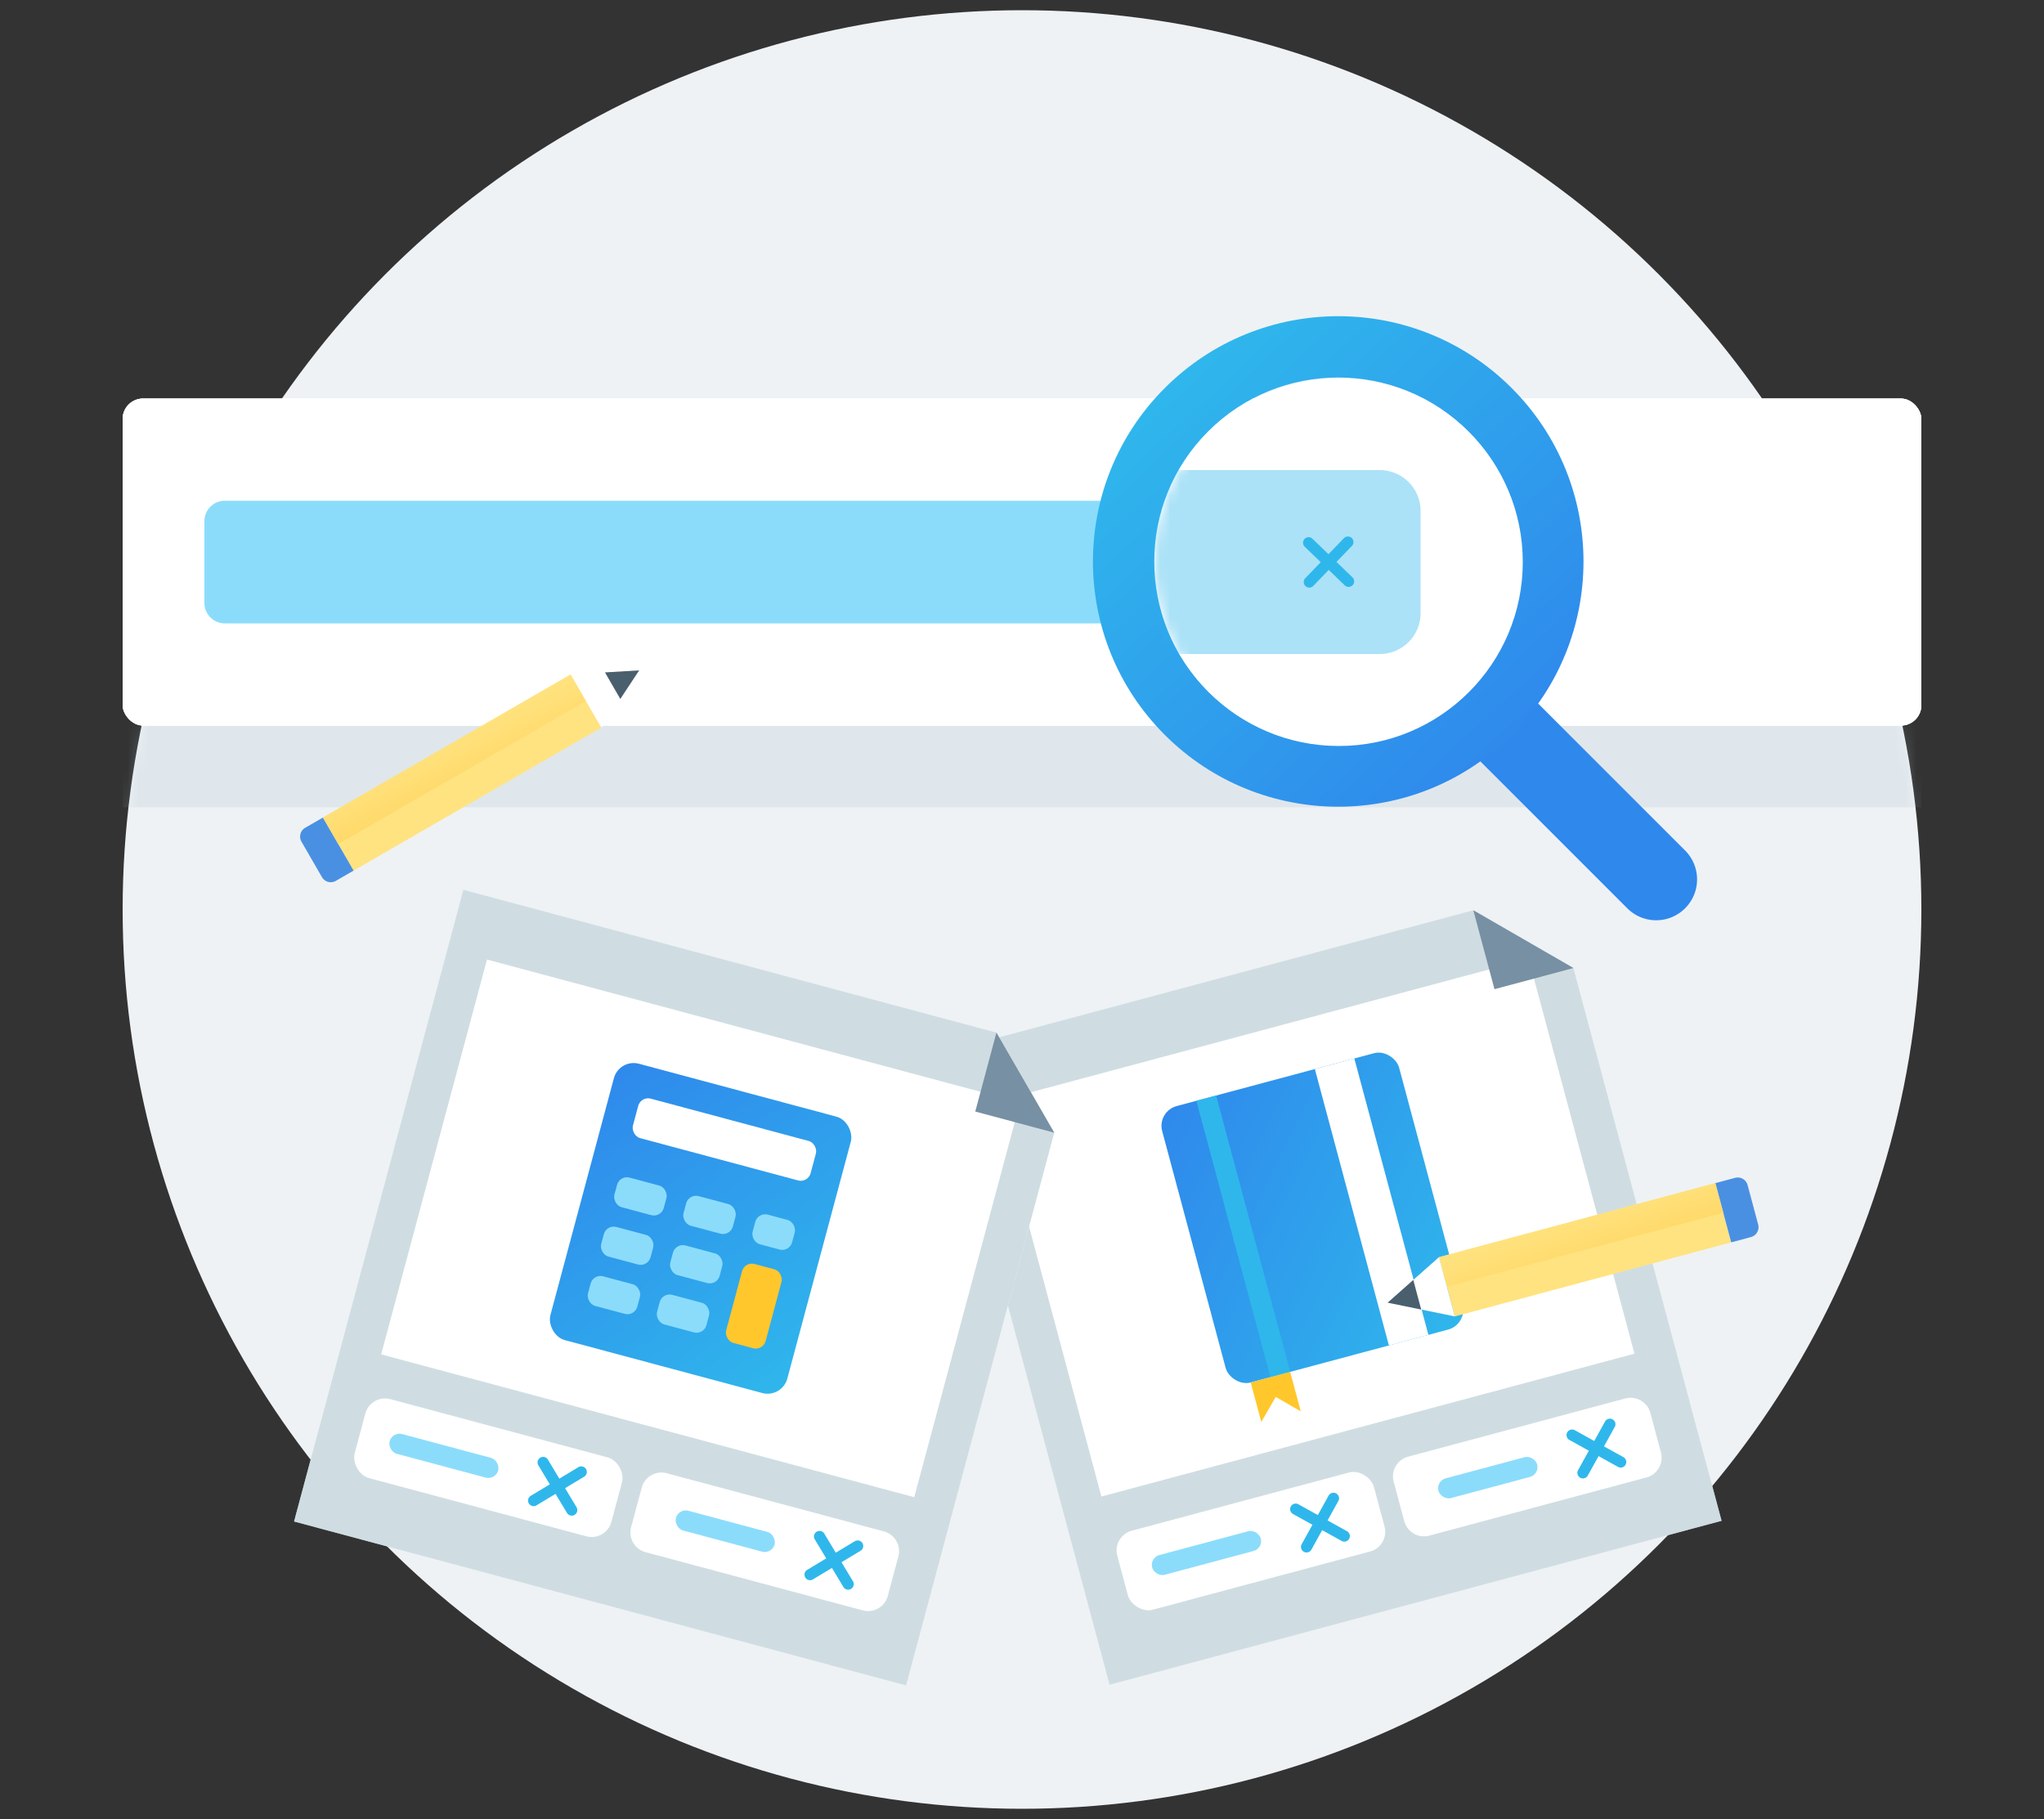 <svg xmlns="http://www.w3.org/2000/svg" xmlns:xlink="http://www.w3.org/1999/xlink" width="200" height="178" viewBox="0 0 200 178">
    <rect x="0" y="0" width="200" height="178" fill="#333333" stroke="none"/>
    <defs>
        <circle id="a" cx="88" cy="88" r="88"/>
        <linearGradient id="c" x1="100%" x2="0%" y1="0%" y2="173.73%">
            <stop offset="0%" stop-color="#FFE380"/>
            <stop offset="100%" stop-color="#FFD560"/>
        </linearGradient>
        <linearGradient id="d" x1="103.657%" x2="0%" y1="50%" y2="45.972%">
            <stop offset="0%" stop-color="#2F88EC"/>
            <stop offset="100%" stop-color="#2FB7EC"/>
        </linearGradient>
        <circle id="e" cx="18" cy="18" r="18"/>
        <path id="g" d="M54 0l8 8v56H0V0h54z"/>
        <linearGradient id="h" x1="0%" y1="0%" y2="100%">
            <stop offset="0%" stop-color="#2F88EC"/>
            <stop offset="100%" stop-color="#2FB7EC"/>
        </linearGradient>
        <path id="i" d="M54 0l8 8v56H0V0h54z"/>
    </defs>
    <g fill="none" fill-rule="evenodd">
        <g transform="translate(12 1)">
            <mask id="b" fill="#fff">
                <use xlink:href="#a"/>
            </mask>
            <use fill="#EEF2F5" fill-rule="nonzero" xlink:href="#a"/>
            <path fill="#AFC7D1" fill-opacity=".24" d="M0 46h176v32H0z" mask="url(#b)"/>
        </g>
        <g transform="translate(12 21)">
            <rect width="176" height="32" y="18" fill="#FFF" rx="2"/>
            <rect width="176" height="32" y="18" fill="#FFF" rx="2"/>
            <rect width="176" height="32" y="18" fill="#FFF" rx="2"/>
            <g fill-rule="nonzero">
                <path fill="#FFE380" d="M19.598 59l24.249-14 3 5.196-24.249 14z"/>
                <path fill="#4A90E2" d="M17.866 60l1.732-1 3 5.196-1.732 1a1 1 0 0 1-1.366-.366l-2-3.464A1 1 0 0 1 17.866 60z"/>
                <path fill="url(#c)" d="M3 0h28v3H3z" transform="rotate(-30 121.395 -1.472)"/>
                <path fill="#FFF" d="M43.847 45l6.696-.402-3.696 5.598z"/>
                <path fill="#4A5F6E" d="M47.195 44.799l3.348-.2-1.848 2.798z"/>
            </g>
            <path fill="#8BDCFB" fill-rule="nonzero" d="M10 28h89v12H10a2 2 0 0 1-2-2v-8a2 2 0 0 1 2-2z"/>
            <g fill-rule="nonzero">
                <path fill="#2F88EC" d="M135.912 45.255l16.97 16.97a4 4 0 1 1-5.657 5.657l-16.97-16.97 5.657-5.657z"/>
                <path fill="url(#d)" d="M24 48C10.745 48 0 37.255 0 24S10.745 0 24 0s24 10.745 24 24-10.745 24-24 24zm0-6c9.941 0 18-8.059 18-18S33.941 6 24 6 6 14.059 6 24s8.059 18 18 18z" transform="rotate(45 59.47 143.575)"/>
            </g>
            <g transform="translate(101 16)">
                <mask id="f" fill="#fff">
                    <use xlink:href="#e"/>
                </mask>
                <use fill="#FFF" fill-rule="nonzero" xlink:href="#e"/>
                <path fill="#2FB7EC" fill-opacity=".4" fill-rule="nonzero" d="M-2 9h24a4 4 0 0 1 4 4v10a4 4 0 0 1-4 4H-2V9z" mask="url(#f)"/>
                <g fill="#2FB7EC" fill-rule="nonzero" mask="url(#f)">
                    <path d="M17.769 17.987l1.565 1.51a.544.544 0 0 1-.756.783l-1.565-1.511-1.51 1.565a.544.544 0 0 1-.783-.756l1.511-1.565-1.565-1.51a.544.544 0 0 1 .756-.783l1.565 1.511 1.51-1.565a.544.544 0 0 1 .783.756l-1.511 1.565z"/>
                </g>
            </g>
        </g>
        <g fill-rule="nonzero" transform="rotate(-15 437.359 -297.881)">
            <use fill="#FFF" xlink:href="#g"/>
            <use fill="#AFC7D1" fill-opacity=".6" xlink:href="#g"/>
        </g>
        <path fill="#FFF" fill-rule="nonzero" d="M97.417 107.807l52.16-13.976 10.352 38.637-52.16 13.976z"/>
        <path fill="#7790A3" fill-rule="nonzero" d="M153.958 94.727l-7.727 2.071-2.071-7.727z"/>
        <g fill-rule="nonzero" transform="rotate(-15 469.636 -375.541)">
            <rect width="24" height="28" fill="url(#h)" rx="2"/>
            <path fill="#FFF" d="M16 0h4v28h-4z"/>
            <path fill="#2FB7EC" d="M4 0h2v28H4z"/>
            <path fill="#FFC72C" d="M2 28h4v4l-2-2-2 2z"/>
        </g>
        <g fill-rule="nonzero" transform="rotate(-15 625.253 -338.073)">
            <rect width="26" height="8" fill="#FFF" rx="2"/>
            <rect width="11" height="2" x="3" y="3" fill="#8BDCFB" rx="1"/>
            <path fill="#2FB7EC" d="M20.769 3.987l1.565 1.51a.544.544 0 0 1-.756.783L20.013 4.77l-1.51 1.565a.544.544 0 0 1-.783-.756l1.511-1.565-1.565-1.51a.544.544 0 0 1 .756-.783l1.565 1.511 1.51-1.565a.544.544 0 0 1 .783.756L20.77 3.987z"/>
        </g>
        <g fill-rule="nonzero" transform="rotate(-15 611.253 -444.413)">
            <path fill="#FFF" d="M2 0h22a2 2 0 0 1 2 2v4a2 2 0 0 1-2 2H2a2 2 0 0 1-2-2V2a2 2 0 0 1 2-2z"/>
            <rect width="10" height="2" x="4" y="3" fill="#8BDCFB" rx="1"/>
            <path fill="#2FB7EC" d="M20.769 3.987l1.565 1.51a.544.544 0 0 1-.756.783L20.013 4.77l-1.51 1.565a.544.544 0 0 1-.783-.756l1.511-1.565-1.565-1.51a.544.544 0 0 1 .756-.783l1.565 1.511 1.51-1.565a.544.544 0 0 1 .783.756L20.77 3.987z"/>
        </g>
        <g fill-rule="nonzero">
            <g transform="rotate(15 -308 215.724)">
                <use fill="#FFF" xlink:href="#i"/>
                <use fill="#AFC7D1" fill-opacity=".6" xlink:href="#i"/>
            </g>
            <path fill="#FFF" d="M47.65 93.898l52.16 13.976-10.353 38.637-52.16-13.976z"/>
            <g transform="rotate(15 -499.894 205.915)">
                <rect width="26" height="8" fill="#FFF" rx="2"/>
                <rect width="11" height="2" x="3" y="3" fill="#8BDCFB" rx="1"/>
                <path fill="#2FB7EC" d="M20.769 3.987l1.565 1.51a.544.544 0 0 1-.756.783L20.013 4.77l-1.51 1.565a.544.544 0 0 1-.783-.756l1.511-1.565-1.565-1.51a.544.544 0 0 1 .756-.783l1.565 1.511 1.51-1.565a.544.544 0 0 1 .783.756L20.77 3.987z"/>
            </g>
            <g transform="rotate(15 -513.894 312.256)">
                <path fill="#FFF" d="M2 0h22a2 2 0 0 1 2 2v4a2 2 0 0 1-2 2H2a2 2 0 0 1-2-2V2a2 2 0 0 1 2-2z"/>
                <rect width="10" height="2" x="4" y="3" fill="#8BDCFB" rx="1"/>
                <path fill="#2FB7EC" d="M20.769 3.987l1.565 1.51a.544.544 0 0 1-.756.783L20.013 4.77l-1.51 1.565a.544.544 0 0 1-.783-.756l1.511-1.565-1.565-1.51a.544.544 0 0 1 .756-.783l1.565 1.511 1.51-1.565a.544.544 0 0 1 .783.756L20.77 3.987z"/>
            </g>
            <path fill="#7790A3" d="M103.155 110.841l-7.727-2.07 2.07-7.728z"/>
            <g transform="rotate(15 -363.075 281.883)">
                <rect width="24" height="28" fill="url(#h)" rx="2"/>
                <rect width="18" height="4" x="3" y="3" fill="#FFF" rx="1"/>
                <rect width="5" height="3" x="3" y="11" fill="#8BDCFB" rx="1"/>
                <rect width="5" height="3" x="3" y="16" fill="#8BDCFB" rx="1"/>
                <rect width="5" height="3" x="10" y="11" fill="#8BDCFB" rx="1"/>
                <rect width="4" height="3" x="17" y="11" fill="#8BDCFB" rx="1"/>
                <rect width="5" height="3" x="10" y="16" fill="#8BDCFB" rx="1"/>
                <rect width="5" height="3" x="3" y="21" fill="#8BDCFB" rx="1"/>
                <rect width="5" height="3" x="10" y="21" fill="#8BDCFB" rx="1"/>
                <rect width="4" height="8" x="17" y="16" fill="#FFC72C" rx="1"/>
            </g>
        </g>
        <g fill-rule="nonzero">
            <path fill="#FFE380" d="M167.841 115.776l-27.045 7.247 1.552 5.796 27.046-7.247z"/>
            <path fill="#4A90E2" d="M169.773 115.259l-1.932.517 1.553 5.796 1.932-.518a1 1 0 0 0 .707-1.224l-1.035-3.864a1 1 0 0 0-1.225-.707z"/>
            <path fill="url(#c)" d="M3 0h28v3H3z" transform="scale(-1 1) rotate(15 -522.125 -590.947)"/>
            <path fill="#FFF" d="M140.796 123.023l-5.02 4.451 6.572 1.345z"/>
            <path fill="#4A5F6E" d="M138.286 125.249l-2.51 2.225 3.286.673z"/>
        </g>
    </g>
</svg>
